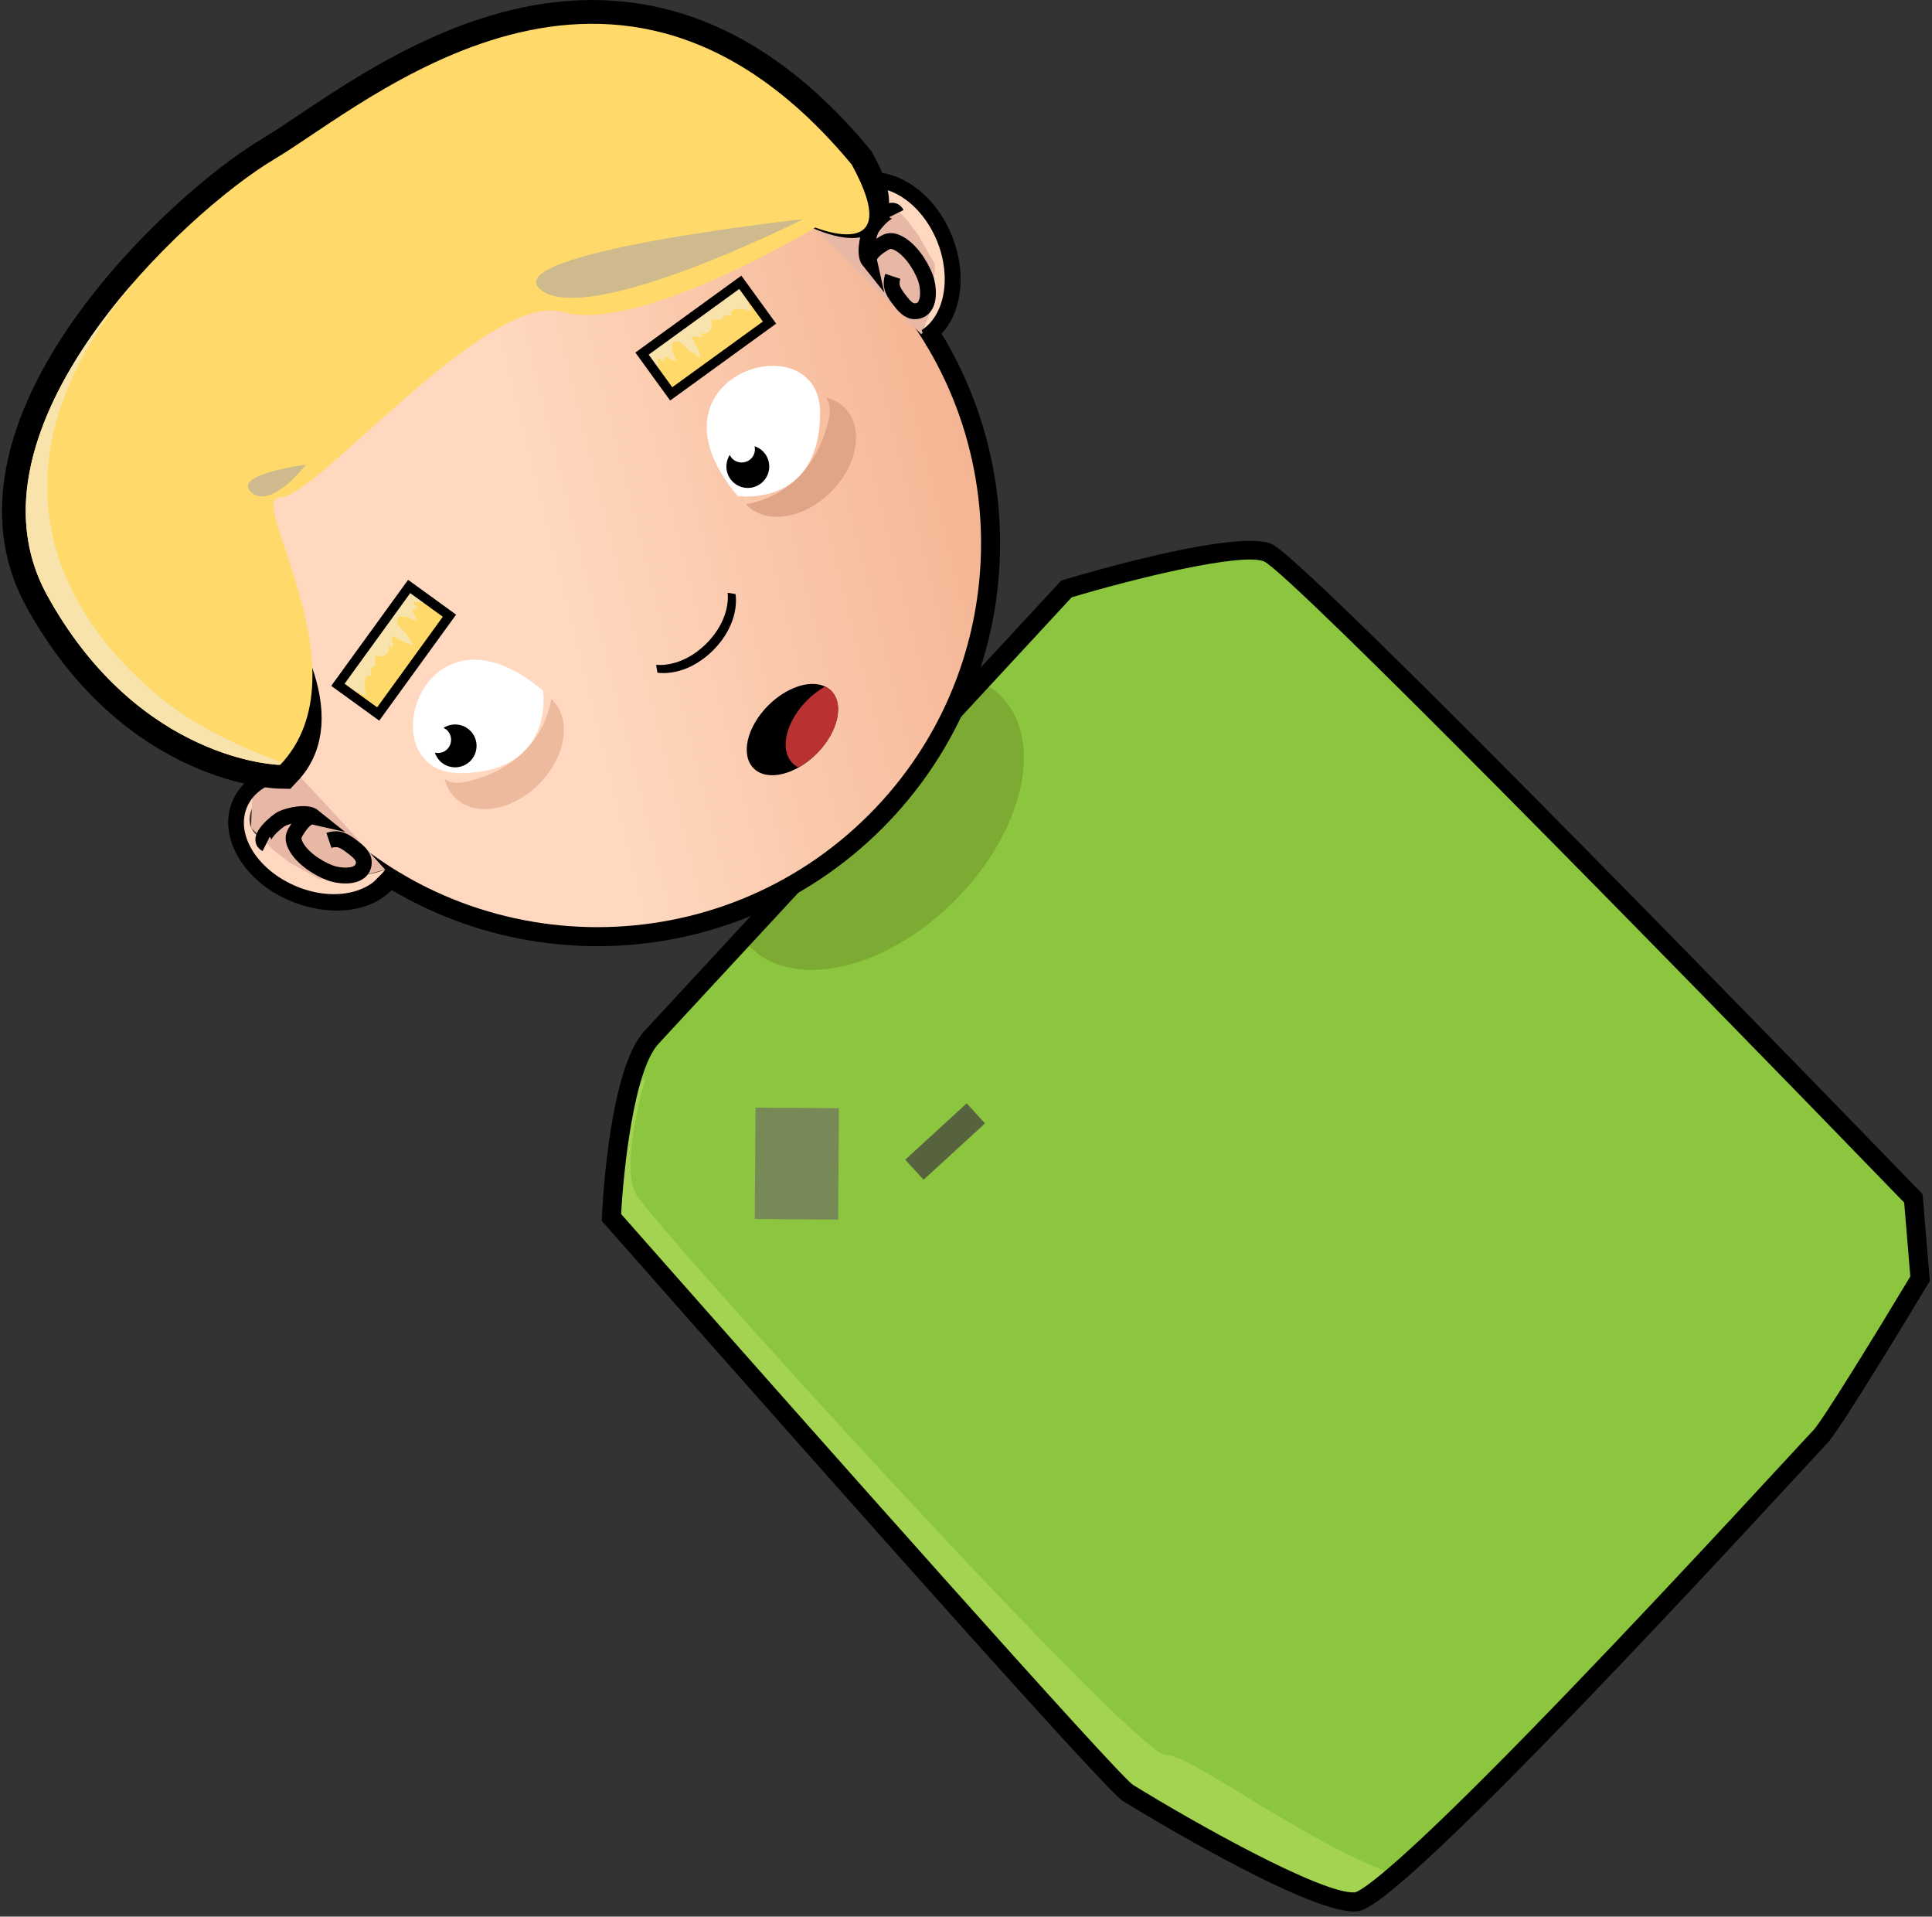 <?xml version="1.0" encoding="utf-8"?>
<!-- Generator: Adobe Illustrator 15.0.0, SVG Export Plug-In  -->
<!DOCTYPE svg PUBLIC "-//W3C//DTD SVG 1.1//EN" "http://www.w3.org/Graphics/SVG/1.1/DTD/svg11.dtd">
<svg version="1.1"
	 xmlns="http://www.w3.org/2000/svg" xmlns:xlink="http://www.w3.org/1999/xlink" xmlns:a="http://ns.adobe.com/AdobeSVGViewerExtensions/3.0/"
	 x="0px" y="0px" width="122px" height="121px" viewBox="-0.125 0 122 121"
	 overflow="visible" enable-background="new -0.125 0 122 121" xml:space="preserve">
<rect x="-0.125" y="0" width="122" height="121" fill="#333333" stroke="none"/>
<defs>
</defs>
<path fill="#8CC63F" d="M41.034,65.469c-2.141,2.244-2.549,11.39-2.549,11.39s31.28,35.506,32.593,36.319
	c1.313,0.814,11.664,7.058,14.381,6.894s28.555-28.555,29.345-29.346c0.791-0.79,6.317-9.998,6.317-9.998l-0.421-5.073
	c0,0-38.597-39.873-40.765-40.765C77.768,34,67.216,37.181,67.216,37.181L41.034,65.469z"/>
<path fill="#A3D350" d="M87.978,118.366c-6.157-2.271-12.772-7.563-14.509-7.578C71.5,110.77,40.976,77.194,40.005,75.339
	c-0.971-1.855,0.611-7.208,0.611-7.208l-0.907,0.147c-0.997,3.518-1.225,8.58-1.225,8.58s31.28,35.506,32.593,36.319
	c1.313,0.814,11.664,7.058,14.381,6.894C85.855,120.047,86.747,119.419,87.978,118.366z"/>
<path fill="#7CAA33" d="M47.244,59.788c2.759,2.759,8.541,1.451,12.915-2.922c4.373-4.374,5.682-10.156,2.923-12.916
	c-0.378-0.378-0.817-0.672-1.297-0.899L46.788,59.252C46.925,59.441,47.076,59.62,47.244,59.788z"/>
<path d="M94.525,112.992C94.524,112.992,94.524,112.992,94.525,112.992c-7.595,7.594-8.564,7.652-9.03,7.681
	c-3.122,0.188-14.617-6.91-14.733-6.982c-1.322-0.819-27.494-30.492-32.728-36.433l-0.161-0.183l0.011-0.242
	c0.044-0.959,0.482-9.438,2.715-11.779l26.288-28.401l0.156-0.047c1.102-0.332,10.823-3.216,13.121-2.271
	c2.221,0.913,37.009,36.812,40.969,40.902l0.148,0.154l0.456,5.481l-0.101,0.167c-0.569,0.948-5.588,9.294-6.407,10.113
	c-0.097,0.097-0.689,0.739-1.511,1.627C110.336,96.439,101.355,106.161,94.525,112.992z M39.098,76.645
	c12.419,14.094,31.155,35.189,32.31,36.03c3.658,2.267,11.915,6.922,14.015,6.796c0.254-0.046,1.634-0.713,8.25-7.33
	c6.814-6.813,15.785-16.523,19.162-20.179c0.992-1.073,1.435-1.553,1.544-1.661c0.529-0.53,3.995-6.168,6.127-9.716l-0.388-4.666
	C104.757,60.052,81.426,36.292,79.7,35.444c-1.409-0.579-8.132,1.063-12.152,2.266L41.475,65.877
	C39.892,67.538,39.238,73.99,39.098,76.645z"/>
<rect x="47.538" y="69.96" transform="matrix(-1 -0.007 0.007 -1 99.849 147.291)" fill="#788958" width="5.265" height="7.037"/>
<rect x="56.927" y="71.246" transform="matrix(-0.737 0.676 -0.676 -0.737 152.194 84.947)" fill="#57633E" width="5.264" height="1.715"/>
<linearGradient id="SVGID_1_" gradientUnits="userSpaceOnUse" x1="420.228" y1="-233.004" x2="454.324" y2="-212.547" gradientTransform="matrix(0.707 -0.707 0.707 0.707 -97.621 496.909)">
	<stop  offset="0" style="stop-color:#FFD8BF"/>
	<stop  offset="1" style="stop-color:#EFA57F"/>
</linearGradient>
<circle fill="url(#SVGID_1_)" cx="37.593" cy="34.3" r="24.846"/>
<path d="M55.587,52.294c-9.922,9.922-26.066,9.922-35.988-0.001c-9.922-9.922-9.923-26.066,0-35.988
	c9.922-9.922,26.066-9.922,35.988,0S65.51,42.372,55.587,52.294z M20.45,17.156c-9.453,9.453-9.453,24.834,0,34.287
	s24.835,9.453,34.287,0c9.453-9.452,9.452-24.834,0-34.286C45.284,7.704,29.902,7.704,20.45,17.156z"/>
<rect x="20.901" y="39.481" transform="matrix(0.587 -0.81 0.81 0.587 -23.02 36.978)" fill="#FFDA6A" width="7.666" height="3.142"/>
<path fill="#F9E3AC" d="M21.212,43.233l1.237,0.897c-0.002-0.135-0.073-0.285-0.002-0.438c0.205,0.072,0.415,0.193,0.627,0.223
	c-0.242-0.251-0.316-1.603,0.251-1.206c-0.106-0.237-0.036-0.698,0.295-0.623c-0.11-0.209-0.037-0.466-0.028-0.688
	c0.479,0.121,0.974-0.098,0.828-0.713c0.078,0.113,0.155,0.135,0.278,0.176c-0.028-0.229-0.136-0.509-0.016-0.723
	c0.344,0.216,0.887,0.561,1.307,0.561c-0.135-0.196-0.298-0.398-0.432-0.624c-0.12-0.198-0.554-0.547-0.594-0.752
	c-0.15-0.778,0.911-0.236,1.196-0.131c0.022-0.258-0.227-0.456-0.221-0.729c0.087,0.005,0.223-0.058,0.298-0.048
	c-0.073-0.171-0.244-0.242-0.268-0.429c0.264,0.012,0.479,0.091,0.747,0.049c-0.015-0.134-0.11-0.293-0.239-0.454l-0.766-0.555
	L21.212,43.233z"/>
<path d="M28.676,38.803l-4.854,6.694l-3.03-2.197l4.854-6.694L28.676,38.803z M23.69,44.657l4.146-5.72l-2.057-1.491l-4.146,5.721
	L23.69,44.657z"/>
<rect x="40.609" y="19.774" transform="matrix(-0.81 0.587 -0.587 -0.81 92.951 12.54)" fill="#FFDA6A" width="7.667" height="3.142"/>
<path fill="#F9E3AC" d="M46.624,17.823l0.896,1.237c-0.135-0.002-0.284-0.073-0.438-0.002c0.073,0.205,0.194,0.414,0.223,0.627
	c-0.251-0.243-1.603-0.316-1.206,0.251c-0.237-0.106-0.698-0.036-0.623,0.295c-0.208-0.11-0.465-0.038-0.688-0.028
	c0.122,0.479-0.098,0.974-0.712,0.828c0.113,0.077,0.133,0.155,0.175,0.278c-0.229-0.028-0.509-0.137-0.722-0.017
	c0.215,0.345,0.561,0.888,0.561,1.307c-0.197-0.134-0.4-0.297-0.625-0.432c-0.198-0.119-0.547-0.553-0.752-0.593
	c-0.778-0.15-0.235,0.911-0.131,1.196c-0.257,0.022-0.456-0.228-0.729-0.222c0.005,0.088-0.059,0.224-0.048,0.298
	c-0.17-0.072-0.242-0.243-0.429-0.267c0.011,0.264,0.092,0.479,0.05,0.747c-0.135-0.016-0.294-0.111-0.455-0.239l-0.555-0.766
	L46.624,17.823z"/>
<path d="M39.996,22.256l6.694-4.854l2.197,3.03l-6.693,4.854L39.996,22.256z M46.556,18.243l-5.72,4.147l1.49,2.057l5.721-4.147
	L46.556,18.243z"/>
<path fill="#FFFFFF" d="M34.169,43.608c0,0,0.771,5.144-5.201,5.202C22.997,48.868,26.498,37.105,34.169,43.608z"/>
<path fill="#EDBA9D" d="M33.949,43.669c0.227,0.112,0.453,0.246,0.68,0.413C34.425,43.908,34.199,43.768,33.949,43.669z"/>
<path fill="#EDBA9D" d="M29.479,49.321c-0.713,0.178-1.203,0.104-1.516-0.133c0.106,0.445,0.315,0.845,0.637,1.166
	c1.229,1.23,3.606,0.848,5.306-0.853c1.701-1.7,2.082-4.075,0.853-5.306c-0.024-0.024-0.053-0.045-0.079-0.068
	C34.669,44.226,34.241,48.129,29.479,49.321z"/>
<path fill="#E0A486" d="M46.525,31.094c0.111,0.227,0.245,0.452,0.413,0.68C46.763,31.57,46.623,31.343,46.525,31.094z"/>
<path fill="#E0A486" d="M52.175,26.624c0.179-0.713,0.104-1.203-0.132-1.515c0.444,0.106,0.845,0.315,1.165,0.636
	c1.23,1.23,0.849,3.606-0.852,5.307s-4.076,2.082-5.306,0.852c-0.024-0.024-0.045-0.053-0.069-0.078
	C47.082,31.814,50.984,31.385,52.175,26.624z"/>
<path d="M27.882,45.952c0.081,0.04,0.161,0.084,0.229,0.152c0.332,0.331,0.332,0.867,0,1.198c-0.211,0.212-0.504,0.272-0.776,0.215
	c0.065,0.193,0.169,0.376,0.322,0.53c0.529,0.528,1.387,0.528,1.915,0c0.528-0.529,0.528-1.386,0-1.915
	C29.113,45.674,28.408,45.614,27.882,45.952z"/>
<path fill="#FFFFFF" d="M46.463,31.315c0,0,5.144,0.77,5.201-5.202C51.723,20.141,39.96,23.642,46.463,31.315z"/>
<path d="M45.96,28.72c0.04,0.08,0.084,0.161,0.151,0.229c0.332,0.331,0.868,0.331,1.199,0c0.211-0.212,0.272-0.505,0.214-0.777
	c0.193,0.065,0.377,0.169,0.53,0.322c0.529,0.529,0.529,1.387,0,1.915c-0.528,0.528-1.386,0.528-1.914,0
	C45.682,29.95,45.623,29.245,45.96,28.72z"/>
<path d="M41.388,42.467c0.072,0.014,1.781,0.304,3.509-1.403l0,0c0.009-0.009,0.017-0.018,0.025-0.026l0,0
	c1.708-1.728,1.417-3.437,1.398-3.533l-0.498-0.084c0.003,0.016,0.257,1.601-1.338,3.205c-1.6,1.59-3.179,1.343-3.18,1.344l0,0
	L41.388,42.467z"/>
<path fill="#FFD8BF" d="M52.39,14.132l-0.012-1.261l1.404-1.203l1.502-0.355l1.751,0.406l1.977,2.034l0.808,2.361l0.153,3.042
	L58.055,21.1c0,0,1.848-4.237-1.735-6.037c-1.714,0.483-1.402,0.922-1.402,0.922l-0.233-0.891l0.629-1.185l0.864-0.657
	C56.177,13.252,55.114,10.911,52.39,14.132z"/>
<path fill="#E8B8A7" d="M51.364,14.364l1.026-0.231l1.24-1.638l2.05-0.084l1.409,1.41l0.785,1.023l1.05,1.875l-0.2,2.723
	L58.055,21.1C58.055,21.1,52.126,15.333,51.364,14.364z"/>
<path d="M51.364,14.372c0.002,0.008,0.004,0.016,0.006,0.021L51.364,14.372z"/>
<path d="M53.705,11.114c-1.172,0.469-2.026,1.576-2.344,3.041c-0.016,0.07-0.011,0.142,0.003,0.209l1.026-0.231
	c0.279-1.03,0.871-1.771,1.683-2.095c1.759-0.704,3.999,0.745,4.992,3.229c0.903,2.258,0.452,4.652-0.986,5.568l0.297,0.975
	c0.056-0.002-0.286,0.138-0.232,0.116c0.005-0.003,0.011-0.006,0.017-0.008c2.21-0.979,3.014-4.062,1.829-7.021
	C58.792,11.903,55.972,10.206,53.705,11.114z"/>
<path fill="none" stroke="#000000" stroke-miterlimit="10" d="M56.482,13.482c-0.332-0.667-1.469,0.701-1.609,1.013
	c-0.216,0.481-0.451,1.578-0.111,1.998c-0.094-0.42,0.434-0.814,0.731-1.009c0.361-0.234,0.547-0.358,0.952-0.202
	c0.822,0.318,1.549,1.408,1.857,2.227c0.251,0.662,0.359,2.091-0.624,2.14c-0.435,0.021-0.734-0.364-0.976-0.675
	c-0.384-0.496-0.663-0.879-0.447-1.528"/>
<path fill="#FFD8BF" d="M17.333,49.19l-1.262-0.012l-1.202,1.404l-0.354,1.502l0.404,1.751l2.035,1.977l2.36,0.808l3.043,0.153
	l1.943-1.918c0,0-4.237,1.848-6.037-1.735c0.483-1.714,0.922-1.402,0.922-1.402l-0.892-0.233l-1.185,0.628l-0.656,0.866
	C16.453,52.978,14.111,51.914,17.333,49.19z"/>
<path fill="#E8B8A7" d="M17.68,47.94l-0.231,1.027l-1.638,1.239l-0.084,2.051l1.409,1.409l1.023,0.785l1.875,1.049l2.723-0.2
	l1.434-0.402C24.191,54.898,18.649,48.703,17.68,47.94z"/>
<path d="M17.572,48.165c0.008,0.001,0.016,0.003,0.022,0.006L17.572,48.165z"/>
<path d="M14.529,50.633c0.469-1.172,1.577-2.026,3.042-2.344c0.07-0.015,0.141-0.011,0.209,0.003l-0.231,1.027
	c-1.031,0.278-1.771,0.87-2.095,1.683c-0.705,1.759,0.744,3.998,3.228,4.991c2.258,0.904,4.652,0.453,5.599-1.244l1.005,0.441
	c-0.032,0.314,0.021-0.054,0,0c-0.002,0.006,0.003-0.006,0,0c-0.979,2.21-4.014,2.911-6.974,1.728
	C15.318,55.72,13.622,52.901,14.529,50.633z"/>
<path fill="none" stroke="#000000" stroke-miterlimit="10" d="M16.682,53.282c-0.666-0.332,0.701-1.468,1.013-1.608
	c0.481-0.217,1.578-0.451,1.997-0.111c-0.419-0.095-0.814,0.433-1.009,0.731c-0.233,0.36-0.358,0.546-0.202,0.952
	c0.319,0.822,1.409,1.549,2.228,1.856c0.662,0.251,2.091,0.359,2.139-0.624c0.021-0.435-0.363-0.734-0.674-0.975
	c-0.496-0.385-0.88-0.664-1.528-0.448"/>
<ellipse transform="matrix(0.707 -0.707 0.707 0.707 -17.942 48.795)" cx="49.921" cy="46.053" rx="3.46" ry="2.156"/>
<path fill="#BA3131" d="M49.921,48.18c0.111,0.111,0.24,0.2,0.382,0.268c0.394-0.221,0.783-0.511,1.143-0.87
	c1.352-1.352,1.764-3.129,0.922-3.972c-0.111-0.11-0.24-0.199-0.382-0.268c-0.394,0.221-0.783,0.511-1.143,0.871
	C49.492,45.561,49.08,47.338,49.921,48.18z"/>
<path fill="#FFDA6A" stroke="#000000" stroke-width="3" stroke-miterlimit="10" d="M48.937,11.511c0,0-6.118,0.942-10.907-0.438
	C33.241,9.693,10.535,27.709,8.3,27.603c-2.233-0.106,14.813,14.812,9.271,20.687c0,0-8.887-0.143-14.713-10.696
	c-5.827-10.553,8.639-24.167,14.382-27.571c5.744-3.404,21.575-17.554,36.422,0.371C57.127,16.723,48.937,11.511,48.937,11.511z"/>
<path fill="#FFDA6A" d="M51.364,14.364c0,0-11.144,6.715-15.933,5.335s-15.639,11.81-17.872,11.703
	c-2.233-0.107,5.555,11.014,0.012,16.888c0,0-8.887-0.143-14.713-10.696c-5.827-10.553,8.639-24.167,14.382-27.571
	c5.744-3.404,21.575-17.554,36.422,0.371C57.127,16.723,51.364,14.364,51.364,14.364z"/>
<path fill="#F9E3AC" d="M8.299,17.838C3.321,23.546-0.706,31.14,2.858,37.593c5.485,9.936,13.68,10.644,14.621,10.692l0.293-0.294
	l-0.239,0.096c0,0-4.235-1.469-7.104-3.706C7.564,42.147-3.764,32.427,8.299,17.838z"/>
<path fill="#CEBA8D" d="M50.592,13.834c0,0-13.493,6.819-16.544,4.481C30.997,15.979,50.592,13.834,50.592,13.834z"/>
<path fill="#CEBA8D" d="M19.204,29.331c0,0-2.211,2.874-3.47,1.745C14.475,29.948,19.204,29.331,19.204,29.331z"/>
</svg>
